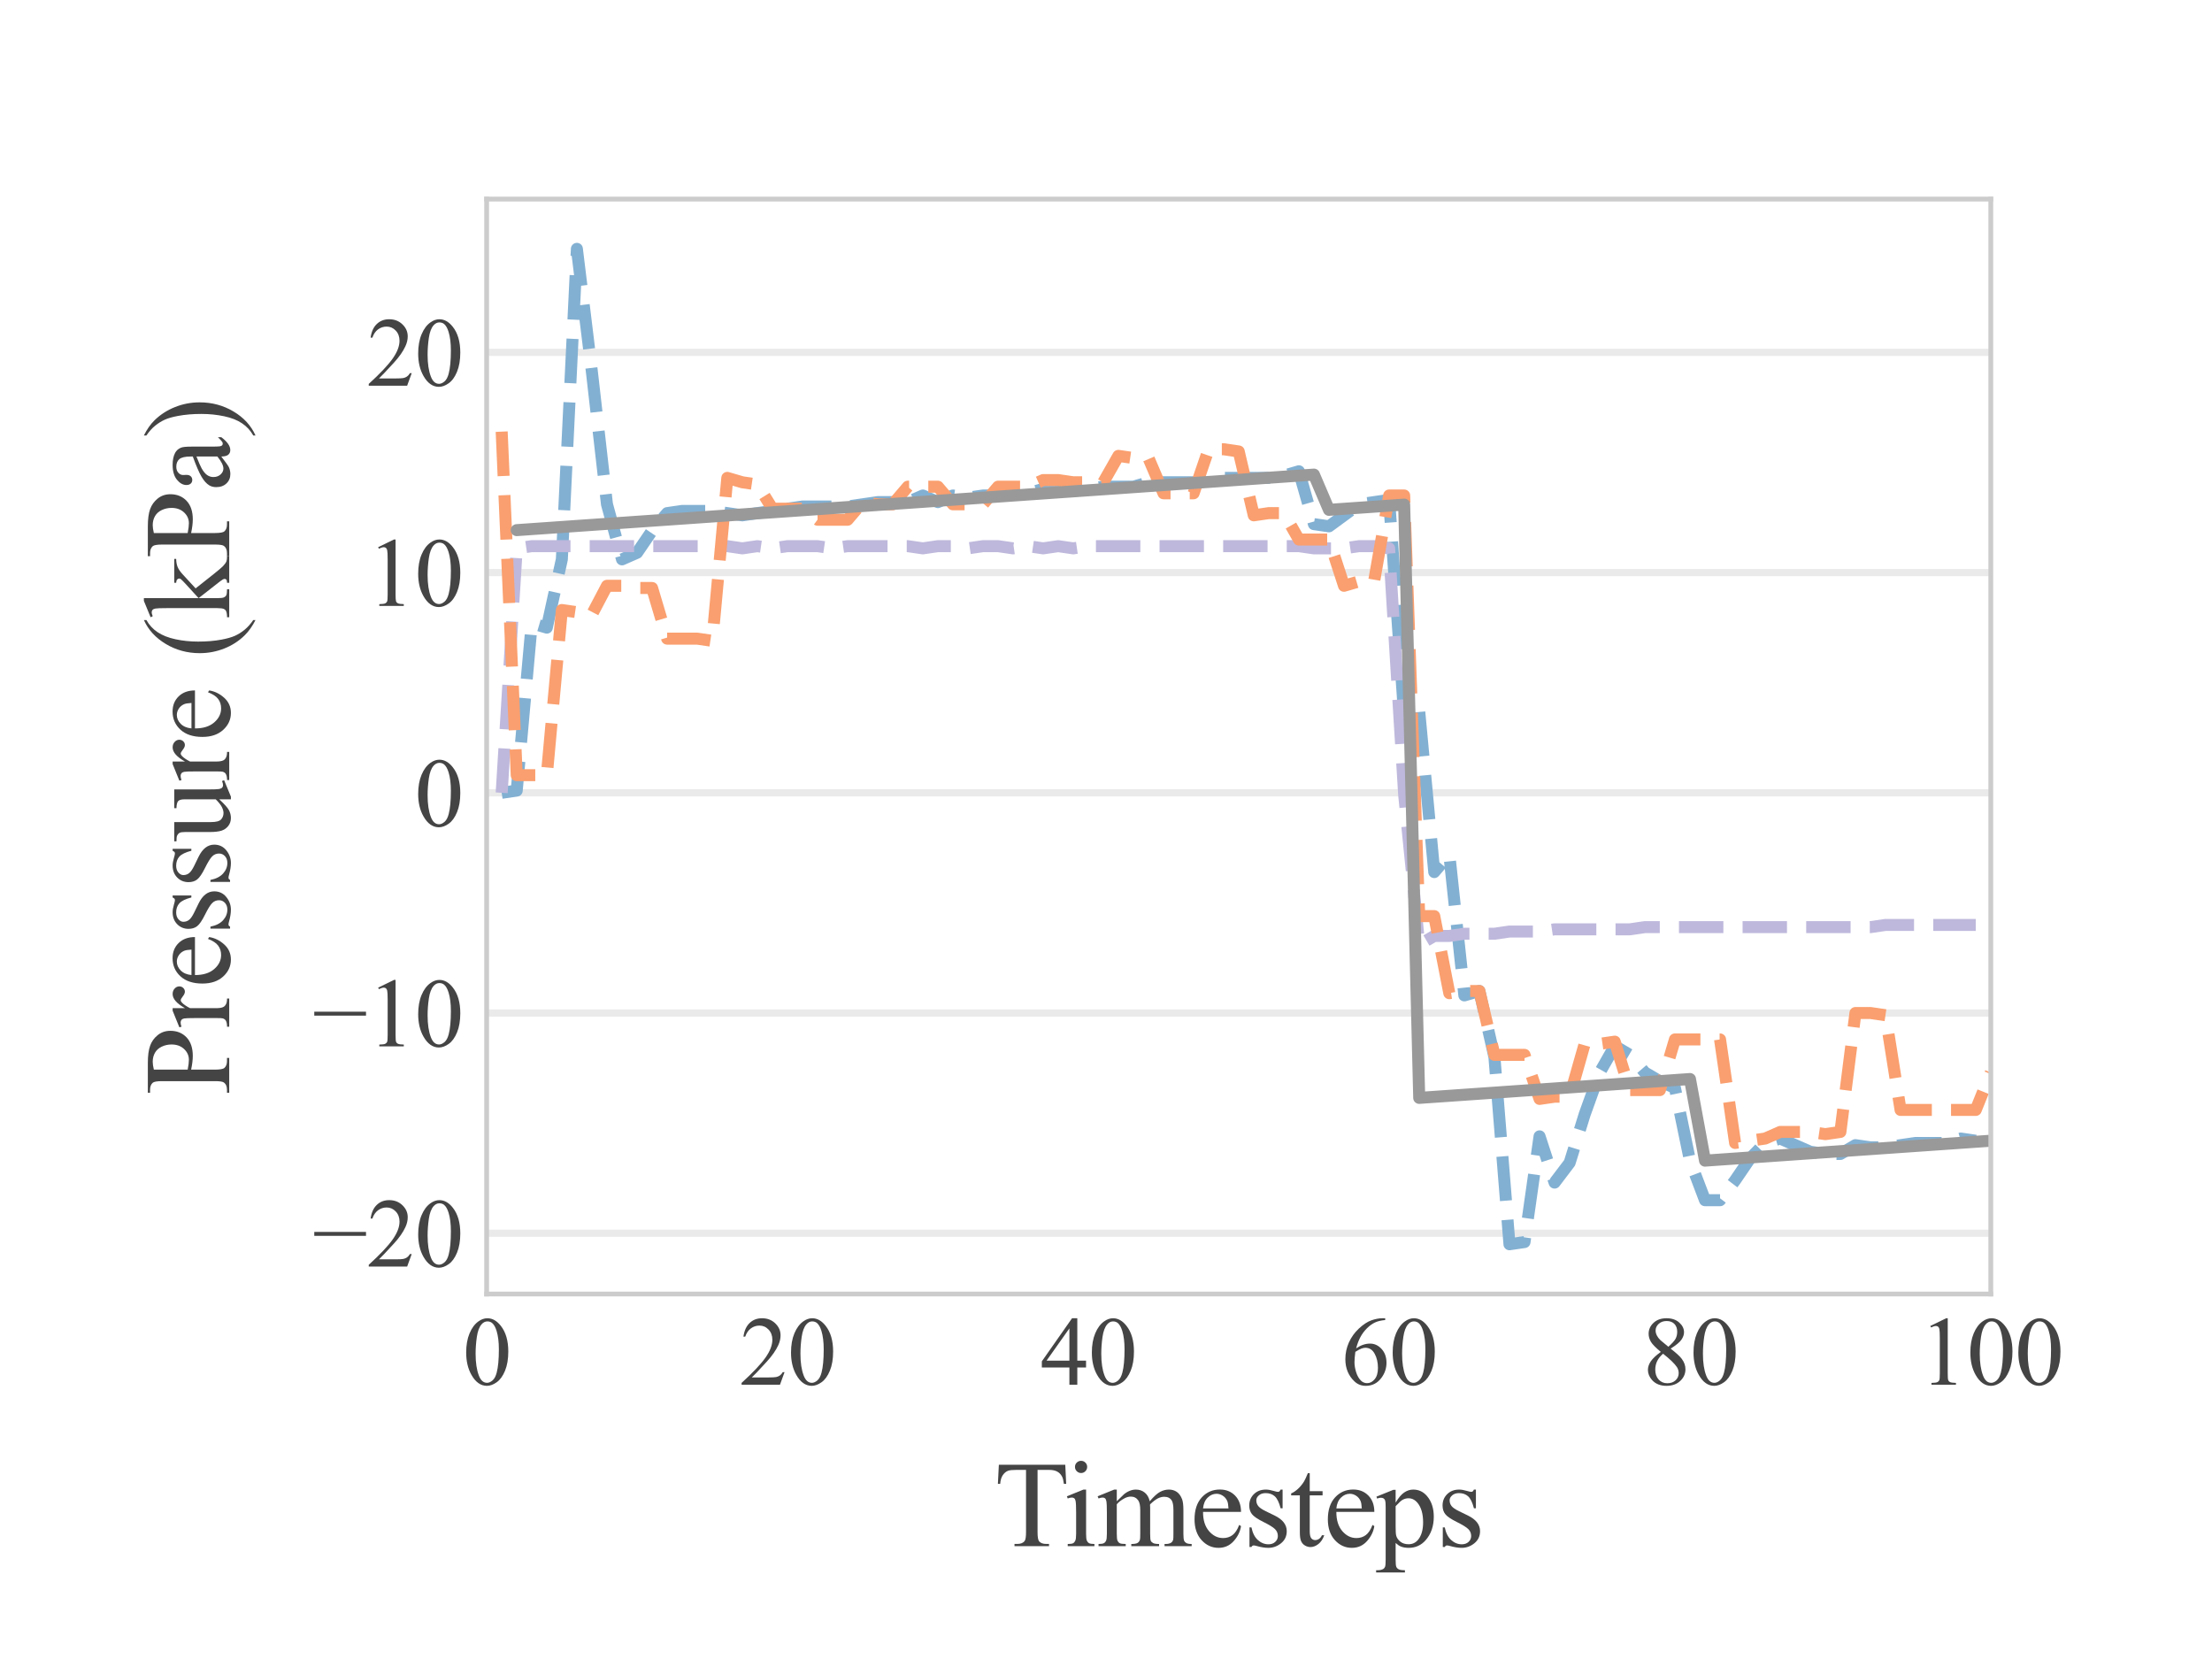 <?xml version="1.0" encoding="utf-8" standalone="no"?>
<!DOCTYPE svg PUBLIC "-//W3C//DTD SVG 1.1//EN"
  "http://www.w3.org/Graphics/SVG/1.1/DTD/svg11.dtd">
<svg xmlns:xlink="http://www.w3.org/1999/xlink" width="460.8pt" height="345.6pt" viewBox="0 0 460.8 345.6" xmlns="http://www.w3.org/2000/svg" version="1.1">
 <defs>
  <style type="text/css">*{stroke-linejoin: round; stroke-linecap: butt}</style>
 </defs>
 <g id="figure_1">
  <g id="patch_1">
   <path d="M 0 345.6 
L 460.8 345.6 
L 460.8 0 
L 0 0 
z
" style="fill: #ffffff"/>
  </g>
  <g id="axes_1">
   <g id="patch_2">
    <path d="M 101.376 269.568 
L 414.72 269.568 
L 414.72 41.472 
L 101.376 41.472 
z
" style="fill: #ffffff"/>
   </g>
   <g id="matplotlib.axis_1">
    <g id="xtick_1">
     <g id="line2d_1">
      <path d="M 101.376 269.568 
L 101.376 41.472 
" clip-path="url(#p007f33693b)" style="fill: none; stroke: #cccccc; stroke-opacity: 0; stroke-width: 0.8; stroke-linecap: round"/>
     </g>
     <g id="line2d_2"/>
     <g id="text_1">
      <!-- 0 -->
      <g style="fill: #444444" transform="translate(96.376 288.455) scale(0.2 -0.2)">
       <defs>
        <path id="TimesNewRomanPSMT-30" d="M 231 2094 
Q 231 2819 450 3342 
Q 669 3866 1031 4122 
Q 1313 4325 1613 4325 
Q 2100 4325 2488 3828 
Q 2972 3213 2972 2159 
Q 2972 1422 2759 906 
Q 2547 391 2217 158 
Q 1888 -75 1581 -75 
Q 975 -75 572 641 
Q 231 1244 231 2094 
z
M 844 2016 
Q 844 1141 1059 588 
Q 1238 122 1591 122 
Q 1759 122 1940 273 
Q 2122 425 2216 781 
Q 2359 1319 2359 2297 
Q 2359 3022 2209 3506 
Q 2097 3866 1919 4016 
Q 1791 4119 1609 4119 
Q 1397 4119 1231 3928 
Q 1006 3669 925 3112 
Q 844 2556 844 2016 
z
" transform="scale(0.016)"/>
       </defs>
       <use xlink:href="#TimesNewRomanPSMT-30"/>
      </g>
     </g>
    </g>
    <g id="xtick_2">
     <g id="line2d_3">
      <path d="M 164.045 269.568 
L 164.045 41.472 
" clip-path="url(#p007f33693b)" style="fill: none; stroke: #cccccc; stroke-opacity: 0; stroke-width: 0.8; stroke-linecap: round"/>
     </g>
     <g id="line2d_4"/>
     <g id="text_2">
      <!-- 20 -->
      <g style="fill: #444444" transform="translate(154.045 288.455) scale(0.2 -0.2)">
       <defs>
        <path id="TimesNewRomanPSMT-32" d="M 2934 816 
L 2638 0 
L 138 0 
L 138 116 
Q 1241 1122 1691 1759 
Q 2141 2397 2141 2925 
Q 2141 3328 1894 3587 
Q 1647 3847 1303 3847 
Q 991 3847 742 3664 
Q 494 3481 375 3128 
L 259 3128 
Q 338 3706 661 4015 
Q 984 4325 1469 4325 
Q 1984 4325 2329 3994 
Q 2675 3663 2675 3213 
Q 2675 2891 2525 2569 
Q 2294 2063 1775 1497 
Q 997 647 803 472 
L 1909 472 
Q 2247 472 2383 497 
Q 2519 522 2628 598 
Q 2738 675 2819 816 
L 2934 816 
z
" transform="scale(0.016)"/>
       </defs>
       <use xlink:href="#TimesNewRomanPSMT-32"/>
       <use xlink:href="#TimesNewRomanPSMT-30" x="50"/>
      </g>
     </g>
    </g>
    <g id="xtick_3">
     <g id="line2d_5">
      <path d="M 226.714 269.568 
L 226.714 41.472 
" clip-path="url(#p007f33693b)" style="fill: none; stroke: #cccccc; stroke-opacity: 0; stroke-width: 0.8; stroke-linecap: round"/>
     </g>
     <g id="line2d_6"/>
     <g id="text_3">
      <!-- 40 -->
      <g style="fill: #444444" transform="translate(216.714 288.455) scale(0.2 -0.2)">
       <defs>
        <path id="TimesNewRomanPSMT-34" d="M 2978 1563 
L 2978 1119 
L 2409 1119 
L 2409 0 
L 1894 0 
L 1894 1119 
L 100 1119 
L 100 1519 
L 2066 4325 
L 2409 4325 
L 2409 1563 
L 2978 1563 
z
M 1894 1563 
L 1894 3666 
L 406 1563 
L 1894 1563 
z
" transform="scale(0.016)"/>
       </defs>
       <use xlink:href="#TimesNewRomanPSMT-34"/>
       <use xlink:href="#TimesNewRomanPSMT-30" x="50"/>
      </g>
     </g>
    </g>
    <g id="xtick_4">
     <g id="line2d_7">
      <path d="M 289.382 269.568 
L 289.382 41.472 
" clip-path="url(#p007f33693b)" style="fill: none; stroke: #cccccc; stroke-opacity: 0; stroke-width: 0.8; stroke-linecap: round"/>
     </g>
     <g id="line2d_8"/>
     <g id="text_4">
      <!-- 60 -->
      <g style="fill: #444444" transform="translate(279.382 288.455) scale(0.2 -0.2)">
       <defs>
        <path id="TimesNewRomanPSMT-36" d="M 2869 4325 
L 2869 4209 
Q 2456 4169 2195 4045 
Q 1934 3922 1679 3669 
Q 1425 3416 1258 3105 
Q 1091 2794 978 2366 
Q 1428 2675 1881 2675 
Q 2316 2675 2634 2325 
Q 2953 1975 2953 1425 
Q 2953 894 2631 456 
Q 2244 -75 1606 -75 
Q 1172 -75 869 213 
Q 275 772 275 1663 
Q 275 2231 503 2743 
Q 731 3256 1154 3653 
Q 1578 4050 1965 4187 
Q 2353 4325 2688 4325 
L 2869 4325 
z
M 925 2138 
Q 869 1716 869 1456 
Q 869 1156 980 804 
Q 1091 453 1309 247 
Q 1469 100 1697 100 
Q 1969 100 2183 356 
Q 2397 613 2397 1088 
Q 2397 1622 2184 2012 
Q 1972 2403 1581 2403 
Q 1463 2403 1327 2353 
Q 1191 2303 925 2138 
z
" transform="scale(0.016)"/>
       </defs>
       <use xlink:href="#TimesNewRomanPSMT-36"/>
       <use xlink:href="#TimesNewRomanPSMT-30" x="50"/>
      </g>
     </g>
    </g>
    <g id="xtick_5">
     <g id="line2d_9">
      <path d="M 352.051 269.568 
L 352.051 41.472 
" clip-path="url(#p007f33693b)" style="fill: none; stroke: #cccccc; stroke-opacity: 0; stroke-width: 0.8; stroke-linecap: round"/>
     </g>
     <g id="line2d_10"/>
     <g id="text_5">
      <!-- 80 -->
      <g style="fill: #444444" transform="translate(342.051 288.455) scale(0.2 -0.2)">
       <defs>
        <path id="TimesNewRomanPSMT-38" d="M 1228 2134 
Q 725 2547 579 2797 
Q 434 3047 434 3316 
Q 434 3728 753 4026 
Q 1072 4325 1600 4325 
Q 2113 4325 2425 4047 
Q 2738 3769 2738 3413 
Q 2738 3175 2569 2928 
Q 2400 2681 1866 2347 
Q 2416 1922 2594 1678 
Q 2831 1359 2831 1006 
Q 2831 559 2490 242 
Q 2150 -75 1597 -75 
Q 994 -75 656 303 
Q 388 606 388 966 
Q 388 1247 577 1523 
Q 766 1800 1228 2134 
z
M 1719 2469 
Q 2094 2806 2194 3001 
Q 2294 3197 2294 3444 
Q 2294 3772 2109 3958 
Q 1925 4144 1606 4144 
Q 1288 4144 1088 3959 
Q 888 3775 888 3528 
Q 888 3366 970 3203 
Q 1053 3041 1206 2894 
L 1719 2469 
z
M 1375 2016 
Q 1116 1797 991 1539 
Q 866 1281 866 981 
Q 866 578 1086 336 
Q 1306 94 1647 94 
Q 1984 94 2187 284 
Q 2391 475 2391 747 
Q 2391 972 2272 1150 
Q 2050 1481 1375 2016 
z
" transform="scale(0.016)"/>
       </defs>
       <use xlink:href="#TimesNewRomanPSMT-38"/>
       <use xlink:href="#TimesNewRomanPSMT-30" x="50"/>
      </g>
     </g>
    </g>
    <g id="xtick_6">
     <g id="line2d_11">
      <path d="M 414.72 269.568 
L 414.72 41.472 
" clip-path="url(#p007f33693b)" style="fill: none; stroke: #cccccc; stroke-opacity: 0; stroke-width: 0.8; stroke-linecap: round"/>
     </g>
     <g id="line2d_12"/>
     <g id="text_6">
      <!-- 100 -->
      <g style="fill: #444444" transform="translate(399.72 288.455) scale(0.2 -0.2)">
       <defs>
        <path id="TimesNewRomanPSMT-31" d="M 750 3822 
L 1781 4325 
L 1884 4325 
L 1884 747 
Q 1884 391 1914 303 
Q 1944 216 2037 169 
Q 2131 122 2419 116 
L 2419 0 
L 825 0 
L 825 116 
Q 1125 122 1212 167 
Q 1300 213 1334 289 
Q 1369 366 1369 747 
L 1369 3034 
Q 1369 3497 1338 3628 
Q 1316 3728 1258 3775 
Q 1200 3822 1119 3822 
Q 1003 3822 797 3725 
L 750 3822 
z
" transform="scale(0.016)"/>
       </defs>
       <use xlink:href="#TimesNewRomanPSMT-31"/>
       <use xlink:href="#TimesNewRomanPSMT-30" x="50"/>
       <use xlink:href="#TimesNewRomanPSMT-30" x="100"/>
      </g>
     </g>
    </g>
    <g id="text_7">
     <!-- Timesteps -->
     <g style="fill: #444444" transform="translate(207.105 322.093) scale(0.25 -0.25)">
      <defs>
       <path id="TimesNewRomanPSMT-54" d="M 3703 4238 
L 3750 3244 
L 3631 3244 
Q 3597 3506 3538 3619 
Q 3441 3800 3280 3886 
Q 3119 3972 2856 3972 
L 2259 3972 
L 2259 734 
Q 2259 344 2344 247 
Q 2463 116 2709 116 
L 2856 116 
L 2856 0 
L 1059 0 
L 1059 116 
L 1209 116 
Q 1478 116 1591 278 
Q 1659 378 1659 734 
L 1659 3972 
L 1150 3972 
Q 853 3972 728 3928 
Q 566 3869 450 3700 
Q 334 3531 313 3244 
L 194 3244 
L 244 4238 
L 3703 4238 
z
" transform="scale(0.016)"/>
       <path id="TimesNewRomanPSMT-69" d="M 928 4444 
Q 1059 4444 1151 4351 
Q 1244 4259 1244 4128 
Q 1244 3997 1151 3903 
Q 1059 3809 928 3809 
Q 797 3809 703 3903 
Q 609 3997 609 4128 
Q 609 4259 701 4351 
Q 794 4444 928 4444 
z
M 1188 2947 
L 1188 647 
Q 1188 378 1227 289 
Q 1266 200 1342 156 
Q 1419 113 1622 113 
L 1622 0 
L 231 0 
L 231 113 
Q 441 113 512 153 
Q 584 194 626 287 
Q 669 381 669 647 
L 669 1750 
Q 669 2216 641 2353 
Q 619 2453 572 2492 
Q 525 2531 444 2531 
Q 356 2531 231 2484 
L 188 2597 
L 1050 2947 
L 1188 2947 
z
" transform="scale(0.016)"/>
       <path id="TimesNewRomanPSMT-6d" d="M 1050 2338 
Q 1363 2650 1419 2697 
Q 1559 2816 1721 2881 
Q 1884 2947 2044 2947 
Q 2313 2947 2506 2790 
Q 2700 2634 2766 2338 
Q 3088 2713 3309 2830 
Q 3531 2947 3766 2947 
Q 3994 2947 4170 2830 
Q 4347 2713 4450 2447 
Q 4519 2266 4519 1878 
L 4519 647 
Q 4519 378 4559 278 
Q 4591 209 4675 161 
Q 4759 113 4950 113 
L 4950 0 
L 3538 0 
L 3538 113 
L 3597 113 
Q 3781 113 3884 184 
Q 3956 234 3988 344 
Q 4000 397 4000 647 
L 4000 1878 
Q 4000 2228 3916 2372 
Q 3794 2572 3525 2572 
Q 3359 2572 3192 2489 
Q 3025 2406 2788 2181 
L 2781 2147 
L 2788 2013 
L 2788 647 
Q 2788 353 2820 281 
Q 2853 209 2943 161 
Q 3034 113 3253 113 
L 3253 0 
L 1806 0 
L 1806 113 
Q 2044 113 2133 169 
Q 2222 225 2256 338 
Q 2272 391 2272 647 
L 2272 1878 
Q 2272 2228 2169 2381 
Q 2031 2581 1784 2581 
Q 1616 2581 1450 2491 
Q 1191 2353 1050 2181 
L 1050 647 
Q 1050 366 1089 281 
Q 1128 197 1204 155 
Q 1281 113 1516 113 
L 1516 0 
L 100 0 
L 100 113 
Q 297 113 375 155 
Q 453 197 493 289 
Q 534 381 534 647 
L 534 1741 
Q 534 2213 506 2350 
Q 484 2453 437 2492 
Q 391 2531 309 2531 
Q 222 2531 100 2484 
L 53 2597 
L 916 2947 
L 1050 2947 
L 1050 2338 
z
" transform="scale(0.016)"/>
       <path id="TimesNewRomanPSMT-65" d="M 681 1784 
Q 678 1147 991 784 
Q 1303 422 1725 422 
Q 2006 422 2214 576 
Q 2422 731 2563 1106 
L 2659 1044 
Q 2594 616 2278 264 
Q 1963 -88 1488 -88 
Q 972 -88 605 314 
Q 238 716 238 1394 
Q 238 2128 614 2539 
Q 991 2950 1559 2950 
Q 2041 2950 2350 2633 
Q 2659 2316 2659 1784 
L 681 1784 
z
M 681 1966 
L 2006 1966 
Q 1991 2241 1941 2353 
Q 1863 2528 1708 2628 
Q 1553 2728 1384 2728 
Q 1125 2728 920 2526 
Q 716 2325 681 1966 
z
" transform="scale(0.016)"/>
       <path id="TimesNewRomanPSMT-73" d="M 2050 2947 
L 2050 1972 
L 1947 1972 
Q 1828 2431 1642 2597 
Q 1456 2763 1169 2763 
Q 950 2763 815 2647 
Q 681 2531 681 2391 
Q 681 2216 781 2091 
Q 878 1963 1175 1819 
L 1631 1597 
Q 2266 1288 2266 781 
Q 2266 391 1970 151 
Q 1675 -88 1309 -88 
Q 1047 -88 709 6 
Q 606 38 541 38 
Q 469 38 428 -44 
L 325 -44 
L 325 978 
L 428 978 
Q 516 541 762 319 
Q 1009 97 1316 97 
Q 1531 97 1667 223 
Q 1803 350 1803 528 
Q 1803 744 1651 891 
Q 1500 1038 1047 1263 
Q 594 1488 453 1669 
Q 313 1847 313 2119 
Q 313 2472 555 2709 
Q 797 2947 1181 2947 
Q 1350 2947 1591 2875 
Q 1750 2828 1803 2828 
Q 1853 2828 1881 2850 
Q 1909 2872 1947 2947 
L 2050 2947 
z
" transform="scale(0.016)"/>
       <path id="TimesNewRomanPSMT-74" d="M 1031 3803 
L 1031 2863 
L 1700 2863 
L 1700 2644 
L 1031 2644 
L 1031 788 
Q 1031 509 1111 412 
Q 1191 316 1316 316 
Q 1419 316 1516 380 
Q 1613 444 1666 569 
L 1788 569 
Q 1678 263 1478 108 
Q 1278 -47 1066 -47 
Q 922 -47 784 33 
Q 647 113 581 261 
Q 516 409 516 719 
L 516 2644 
L 63 2644 
L 63 2747 
Q 234 2816 414 2980 
Q 594 3144 734 3369 
Q 806 3488 934 3803 
L 1031 3803 
z
" transform="scale(0.016)"/>
       <path id="TimesNewRomanPSMT-70" d="M -6 2578 
L 875 2934 
L 994 2934 
L 994 2266 
Q 1216 2644 1439 2795 
Q 1663 2947 1909 2947 
Q 2341 2947 2628 2609 
Q 2981 2197 2981 1534 
Q 2981 794 2556 309 
Q 2206 -88 1675 -88 
Q 1444 -88 1275 -22 
Q 1150 25 994 166 
L 994 -706 
Q 994 -1000 1030 -1079 
Q 1066 -1159 1155 -1206 
Q 1244 -1253 1478 -1253 
L 1478 -1369 
L -22 -1369 
L -22 -1253 
L 56 -1253 
Q 228 -1256 350 -1188 
Q 409 -1153 442 -1076 
Q 475 -1000 475 -688 
L 475 2019 
Q 475 2297 450 2372 
Q 425 2447 370 2484 
Q 316 2522 222 2522 
Q 147 2522 31 2478 
L -6 2578 
z
M 994 2081 
L 994 1013 
Q 994 666 1022 556 
Q 1066 375 1236 237 
Q 1406 100 1666 100 
Q 1978 100 2172 344 
Q 2425 663 2425 1241 
Q 2425 1897 2138 2250 
Q 1938 2494 1663 2494 
Q 1513 2494 1366 2419 
Q 1253 2363 994 2081 
z
" transform="scale(0.016)"/>
      </defs>
      <use xlink:href="#TimesNewRomanPSMT-54"/>
      <use xlink:href="#TimesNewRomanPSMT-69" x="57.584"/>
      <use xlink:href="#TimesNewRomanPSMT-6d" x="85.367"/>
      <use xlink:href="#TimesNewRomanPSMT-65" x="163.15"/>
      <use xlink:href="#TimesNewRomanPSMT-73" x="207.535"/>
      <use xlink:href="#TimesNewRomanPSMT-74" x="246.451"/>
      <use xlink:href="#TimesNewRomanPSMT-65" x="274.234"/>
      <use xlink:href="#TimesNewRomanPSMT-70" x="318.619"/>
      <use xlink:href="#TimesNewRomanPSMT-73" x="368.619"/>
     </g>
    </g>
   </g>
   <g id="matplotlib.axis_2">
    <g id="ytick_1">
     <g id="line2d_13">
      <path d="M 101.376 256.906 
L 414.72 256.906 
" clip-path="url(#p007f33693b)" style="fill: none; stroke: #cccccc; stroke-opacity: 0.4; stroke-width: 1.5; stroke-linecap: round"/>
     </g>
     <g id="line2d_14"/>
     <g id="text_8">
      <!-- −20 -->
      <g style="fill: #444444" transform="translate(65.098 263.85) scale(0.2 -0.2)">
       <defs>
        <path id="TimesNewRomanPSMT-2212" d="M 3484 2000 
L 116 2000 
L 116 2256 
L 3484 2256 
L 3484 2000 
z
" transform="scale(0.016)"/>
       </defs>
       <use xlink:href="#TimesNewRomanPSMT-2212"/>
       <use xlink:href="#TimesNewRomanPSMT-32" x="56.396"/>
       <use xlink:href="#TimesNewRomanPSMT-30" x="106.396"/>
      </g>
     </g>
    </g>
    <g id="ytick_2">
     <g id="line2d_15">
      <path d="M 101.376 211.03 
L 414.72 211.03 
" clip-path="url(#p007f33693b)" style="fill: none; stroke: #cccccc; stroke-opacity: 0.4; stroke-width: 1.5; stroke-linecap: round"/>
     </g>
     <g id="line2d_16"/>
     <g id="text_9">
      <!-- −10 -->
      <g style="fill: #444444" transform="translate(65.098 217.974) scale(0.2 -0.2)">
       <use xlink:href="#TimesNewRomanPSMT-2212"/>
       <use xlink:href="#TimesNewRomanPSMT-31" x="56.396"/>
       <use xlink:href="#TimesNewRomanPSMT-30" x="106.396"/>
      </g>
     </g>
    </g>
    <g id="ytick_3">
     <g id="line2d_17">
      <path d="M 101.376 165.154 
L 414.72 165.154 
" clip-path="url(#p007f33693b)" style="fill: none; stroke: #cccccc; stroke-opacity: 0.4; stroke-width: 1.5; stroke-linecap: round"/>
     </g>
     <g id="line2d_18"/>
     <g id="text_10">
      <!-- 0 -->
      <g style="fill: #444444" transform="translate(86.376 172.098) scale(0.2 -0.2)">
       <use xlink:href="#TimesNewRomanPSMT-30"/>
      </g>
     </g>
    </g>
    <g id="ytick_4">
     <g id="line2d_19">
      <path d="M 101.376 119.278 
L 414.72 119.278 
" clip-path="url(#p007f33693b)" style="fill: none; stroke: #cccccc; stroke-opacity: 0.4; stroke-width: 1.5; stroke-linecap: round"/>
     </g>
     <g id="line2d_20"/>
     <g id="text_11">
      <!-- 10 -->
      <g style="fill: #444444" transform="translate(76.376 126.222) scale(0.2 -0.2)">
       <use xlink:href="#TimesNewRomanPSMT-31"/>
       <use xlink:href="#TimesNewRomanPSMT-30" x="50"/>
      </g>
     </g>
    </g>
    <g id="ytick_5">
     <g id="line2d_21">
      <path d="M 101.376 73.402 
L 414.72 73.402 
" clip-path="url(#p007f33693b)" style="fill: none; stroke: #cccccc; stroke-opacity: 0.4; stroke-width: 1.5; stroke-linecap: round"/>
     </g>
     <g id="line2d_22"/>
     <g id="text_12">
      <!-- 20 -->
      <g style="fill: #444444" transform="translate(76.376 80.346) scale(0.2 -0.2)">
       <use xlink:href="#TimesNewRomanPSMT-32"/>
       <use xlink:href="#TimesNewRomanPSMT-30" x="50"/>
      </g>
     </g>
    </g>
    <g id="text_13">
     <!-- Pressure (kPa) -->
     <g style="fill: #444444" transform="translate(47.75 228.073) rotate(-90) scale(0.25 -0.25)">
      <defs>
       <path id="TimesNewRomanPSMT-50" d="M 1313 1984 
L 1313 750 
Q 1313 350 1400 253 
Q 1519 116 1759 116 
L 1922 116 
L 1922 0 
L 106 0 
L 106 116 
L 266 116 
Q 534 116 650 291 
Q 713 388 713 750 
L 713 3488 
Q 713 3888 628 3984 
Q 506 4122 266 4122 
L 106 4122 
L 106 4238 
L 1659 4238 
Q 2228 4238 2556 4120 
Q 2884 4003 3109 3725 
Q 3334 3447 3334 3066 
Q 3334 2547 2992 2222 
Q 2650 1897 2025 1897 
Q 1872 1897 1694 1919 
Q 1516 1941 1313 1984 
z
M 1313 2163 
Q 1478 2131 1606 2115 
Q 1734 2100 1825 2100 
Q 2150 2100 2386 2351 
Q 2622 2603 2622 3003 
Q 2622 3278 2509 3514 
Q 2397 3750 2190 3867 
Q 1984 3984 1722 3984 
Q 1563 3984 1313 3925 
L 1313 2163 
z
" transform="scale(0.016)"/>
       <path id="TimesNewRomanPSMT-72" d="M 1038 2947 
L 1038 2303 
Q 1397 2947 1775 2947 
Q 1947 2947 2059 2842 
Q 2172 2738 2172 2600 
Q 2172 2478 2090 2393 
Q 2009 2309 1897 2309 
Q 1788 2309 1652 2417 
Q 1516 2525 1450 2525 
Q 1394 2525 1328 2463 
Q 1188 2334 1038 2041 
L 1038 669 
Q 1038 431 1097 309 
Q 1138 225 1241 169 
Q 1344 113 1538 113 
L 1538 0 
L 72 0 
L 72 113 
Q 291 113 397 181 
Q 475 231 506 341 
Q 522 394 522 644 
L 522 1753 
Q 522 2253 501 2348 
Q 481 2444 426 2487 
Q 372 2531 291 2531 
Q 194 2531 72 2484 
L 41 2597 
L 906 2947 
L 1038 2947 
z
" transform="scale(0.016)"/>
       <path id="TimesNewRomanPSMT-75" d="M 2709 2863 
L 2709 1128 
Q 2709 631 2732 520 
Q 2756 409 2807 365 
Q 2859 322 2928 322 
Q 3025 322 3147 375 
L 3191 266 
L 2334 -88 
L 2194 -88 
L 2194 519 
Q 1825 119 1631 15 
Q 1438 -88 1222 -88 
Q 981 -88 804 51 
Q 628 191 559 409 
Q 491 628 491 1028 
L 491 2306 
Q 491 2509 447 2587 
Q 403 2666 317 2708 
Q 231 2750 6 2747 
L 6 2863 
L 1009 2863 
L 1009 947 
Q 1009 547 1148 422 
Q 1288 297 1484 297 
Q 1619 297 1789 381 
Q 1959 466 2194 703 
L 2194 2325 
Q 2194 2569 2105 2655 
Q 2016 2741 1734 2747 
L 1734 2863 
L 2709 2863 
z
" transform="scale(0.016)"/>
       <path id="TimesNewRomanPSMT-20" transform="scale(0.016)"/>
       <path id="TimesNewRomanPSMT-28" d="M 1988 -1253 
L 1988 -1369 
Q 1516 -1131 1200 -813 
Q 750 -359 506 256 
Q 263 872 263 1534 
Q 263 2503 741 3301 
Q 1219 4100 1988 4444 
L 1988 4313 
Q 1603 4100 1356 3731 
Q 1109 3363 987 2797 
Q 866 2231 866 1616 
Q 866 947 969 400 
Q 1050 -31 1165 -292 
Q 1281 -553 1476 -793 
Q 1672 -1034 1988 -1253 
z
" transform="scale(0.016)"/>
       <path id="TimesNewRomanPSMT-6b" d="M 1047 4444 
L 1047 1594 
L 1775 2259 
Q 2006 2472 2044 2528 
Q 2069 2566 2069 2603 
Q 2069 2666 2017 2711 
Q 1966 2756 1847 2763 
L 1847 2863 
L 3091 2863 
L 3091 2763 
Q 2834 2756 2664 2684 
Q 2494 2613 2291 2428 
L 1556 1750 
L 2291 822 
Q 2597 438 2703 334 
Q 2853 188 2966 144 
Q 3044 113 3238 113 
L 3238 0 
L 1847 0 
L 1847 113 
Q 1966 116 2008 148 
Q 2050 181 2050 241 
Q 2050 313 1925 472 
L 1047 1594 
L 1047 644 
Q 1047 366 1086 278 
Q 1125 191 1197 153 
Q 1269 116 1509 113 
L 1509 0 
L 53 0 
L 53 113 
Q 272 113 381 166 
Q 447 200 481 272 
Q 528 375 528 628 
L 528 3234 
Q 528 3731 506 3842 
Q 484 3953 434 3995 
Q 384 4038 303 4038 
Q 238 4038 106 3984 
L 53 4094 
L 903 4444 
L 1047 4444 
z
" transform="scale(0.016)"/>
       <path id="TimesNewRomanPSMT-61" d="M 1822 413 
Q 1381 72 1269 19 
Q 1100 -59 909 -59 
Q 613 -59 420 144 
Q 228 347 228 678 
Q 228 888 322 1041 
Q 450 1253 767 1440 
Q 1084 1628 1822 1897 
L 1822 2009 
Q 1822 2438 1686 2597 
Q 1550 2756 1291 2756 
Q 1094 2756 978 2650 
Q 859 2544 859 2406 
L 866 2225 
Q 866 2081 792 2003 
Q 719 1925 600 1925 
Q 484 1925 411 2006 
Q 338 2088 338 2228 
Q 338 2497 613 2722 
Q 888 2947 1384 2947 
Q 1766 2947 2009 2819 
Q 2194 2722 2281 2516 
Q 2338 2381 2338 1966 
L 2338 994 
Q 2338 584 2353 492 
Q 2369 400 2405 369 
Q 2441 338 2488 338 
Q 2538 338 2575 359 
Q 2641 400 2828 588 
L 2828 413 
Q 2478 -56 2159 -56 
Q 2006 -56 1915 50 
Q 1825 156 1822 413 
z
M 1822 616 
L 1822 1706 
Q 1350 1519 1213 1441 
Q 966 1303 859 1153 
Q 753 1003 753 825 
Q 753 600 887 451 
Q 1022 303 1197 303 
Q 1434 303 1822 616 
z
" transform="scale(0.016)"/>
       <path id="TimesNewRomanPSMT-29" d="M 144 4313 
L 144 4444 
Q 619 4209 934 3891 
Q 1381 3434 1625 2820 
Q 1869 2206 1869 1541 
Q 1869 572 1392 -226 
Q 916 -1025 144 -1369 
L 144 -1253 
Q 528 -1038 776 -670 
Q 1025 -303 1145 264 
Q 1266 831 1266 1447 
Q 1266 2113 1163 2663 
Q 1084 3094 967 3353 
Q 850 3613 656 3853 
Q 463 4094 144 4313 
z
" transform="scale(0.016)"/>
      </defs>
      <use xlink:href="#TimesNewRomanPSMT-50"/>
      <use xlink:href="#TimesNewRomanPSMT-72" x="55.615"/>
      <use xlink:href="#TimesNewRomanPSMT-65" x="88.916"/>
      <use xlink:href="#TimesNewRomanPSMT-73" x="133.301"/>
      <use xlink:href="#TimesNewRomanPSMT-73" x="172.217"/>
      <use xlink:href="#TimesNewRomanPSMT-75" x="211.133"/>
      <use xlink:href="#TimesNewRomanPSMT-72" x="261.133"/>
      <use xlink:href="#TimesNewRomanPSMT-65" x="294.434"/>
      <use xlink:href="#TimesNewRomanPSMT-20" x="338.818"/>
      <use xlink:href="#TimesNewRomanPSMT-28" x="363.818"/>
      <use xlink:href="#TimesNewRomanPSMT-6b" x="397.119"/>
      <use xlink:href="#TimesNewRomanPSMT-50" x="447.119"/>
      <use xlink:href="#TimesNewRomanPSMT-61" x="502.734"/>
      <use xlink:href="#TimesNewRomanPSMT-29" x="547.119"/>
     </g>
    </g>
   </g>
   <g id="line2d_23">
    <path d="M 104.509 165.154 
L 107.643 164.695 
L 110.776 129.829 
L 113.91 130.747 
L 117.043 116.525 
L 120.177 51.84 
L 123.31 77.531 
L 126.444 105.056 
L 129.577 116.525 
L 132.71 115.149 
L 135.844 110.561 
L 138.977 106.891 
L 142.111 106.433 
L 145.244 106.433 
L 148.378 106.433 
L 151.511 106.891 
L 154.644 107.35 
L 157.778 106.891 
L 160.911 106.433 
L 164.045 105.974 
L 167.178 105.515 
L 170.312 105.515 
L 173.445 105.515 
L 176.579 105.515 
L 179.712 105.056 
L 182.845 104.598 
L 185.979 104.598 
L 189.112 104.598 
L 192.246 103.221 
L 195.379 104.598 
L 198.513 103.221 
L 201.646 103.68 
L 204.78 103.221 
L 207.913 103.221 
L 211.046 102.762 
L 214.18 102.762 
L 217.313 101.845 
L 220.447 101.845 
L 223.58 102.304 
L 226.714 101.845 
L 229.847 101.386 
L 232.98 101.386 
L 236.114 101.386 
L 239.247 100.469 
L 242.381 100.469 
L 245.514 100.469 
L 248.648 100.469 
L 251.781 99.551 
L 254.915 99.551 
L 258.048 99.551 
L 261.181 99.551 
L 264.315 99.551 
L 267.448 99.092 
L 270.582 98.175 
L 273.715 109.185 
L 276.849 109.644 
L 279.982 107.35 
L 283.116 105.056 
L 286.249 104.598 
L 289.382 104.139 
L 292.516 149.097 
L 295.649 148.18 
L 298.783 181.669 
L 301.916 177.999 
L 305.05 207.36 
L 308.183 206.442 
L 311.316 220.205 
L 314.45 259.2 
L 317.583 258.741 
L 320.717 236.721 
L 323.85 246.355 
L 326.984 242.226 
L 330.117 232.133 
L 333.251 223.417 
L 336.384 217.912 
L 339.517 219.747 
L 342.651 223.417 
L 345.784 225.252 
L 348.918 226.628 
L 352.051 241.767 
L 355.185 250.025 
L 358.318 250.025 
L 361.452 245.896 
L 364.585 241.308 
L 367.718 238.097 
L 370.852 237.179 
L 373.985 238.556 
L 377.119 239.932 
L 380.252 240.391 
L 383.386 240.391 
L 386.519 238.556 
L 389.652 239.015 
L 392.786 239.015 
L 395.919 238.556 
L 399.053 238.097 
L 402.186 238.097 
L 405.32 238.097 
L 408.453 237.179 
L 411.587 237.638 
" clip-path="url(#p007f33693b)" style="fill: none; stroke-dasharray: 9.25,4; stroke-dashoffset: 0; stroke: #82b0d2; stroke-width: 2.5"/>
   </g>
   <g id="line2d_24">
    <path d="M 104.509 165.154 
L 107.643 114.232 
L 110.776 113.773 
L 113.91 113.773 
L 117.043 113.773 
L 120.177 113.773 
L 123.31 113.773 
L 126.444 113.773 
L 129.577 113.773 
L 132.71 113.773 
L 135.844 113.773 
L 138.977 113.773 
L 142.111 113.773 
L 145.244 113.773 
L 148.378 113.773 
L 151.511 113.773 
L 154.644 114.232 
L 157.778 113.773 
L 160.911 114.232 
L 164.045 113.773 
L 167.178 113.773 
L 170.312 113.773 
L 173.445 114.232 
L 176.579 113.773 
L 179.712 113.773 
L 182.845 113.773 
L 185.979 113.773 
L 189.112 113.773 
L 192.246 114.232 
L 195.379 113.773 
L 198.513 113.773 
L 201.646 114.232 
L 204.78 113.773 
L 207.913 113.773 
L 211.046 114.232 
L 214.18 113.773 
L 217.313 114.232 
L 220.447 113.773 
L 223.58 114.232 
L 226.714 113.773 
L 229.847 113.773 
L 232.98 113.773 
L 236.114 113.773 
L 239.247 113.773 
L 242.381 113.773 
L 245.514 113.773 
L 248.648 113.773 
L 251.781 113.773 
L 254.915 113.773 
L 258.048 113.773 
L 261.181 113.773 
L 264.315 113.773 
L 267.448 113.773 
L 270.582 113.773 
L 273.715 114.232 
L 276.849 114.232 
L 279.982 114.232 
L 283.116 113.773 
L 286.249 113.773 
L 289.382 114.232 
L 292.516 165.613 
L 295.649 196.808 
L 298.783 194.973 
L 301.916 194.973 
L 305.05 194.515 
L 308.183 194.515 
L 311.316 194.515 
L 314.45 194.056 
L 317.583 194.056 
L 320.717 194.056 
L 323.85 193.597 
L 326.984 193.597 
L 330.117 193.597 
L 333.251 193.597 
L 336.384 193.597 
L 339.517 193.597 
L 342.651 193.138 
L 345.784 193.138 
L 348.918 193.138 
L 352.051 193.138 
L 355.185 193.138 
L 358.318 193.138 
L 361.452 193.138 
L 364.585 193.138 
L 367.718 193.138 
L 370.852 193.138 
L 373.985 193.138 
L 377.119 193.138 
L 380.252 193.138 
L 383.386 193.138 
L 386.519 193.138 
L 389.652 193.138 
L 392.786 192.68 
L 395.919 192.68 
L 399.053 192.68 
L 402.186 192.68 
L 405.32 192.68 
L 408.453 192.68 
L 411.587 192.68 
" clip-path="url(#p007f33693b)" style="fill: none; stroke-dasharray: 9.25,4; stroke-dashoffset: 0; stroke: #beb8dc; stroke-width: 2.5"/>
   </g>
   <g id="line2d_25">
    <path d="M 104.509 89.917 
L 107.643 161.484 
L 110.776 161.484 
L 113.91 161.484 
L 117.043 127.077 
L 120.177 127.536 
L 123.31 127.994 
L 126.444 122.03 
L 129.577 122.03 
L 132.71 122.489 
L 135.844 122.489 
L 138.977 133.041 
L 142.111 133.041 
L 145.244 133.041 
L 148.378 133.499 
L 151.511 99.551 
L 154.644 100.469 
L 157.778 100.927 
L 160.911 105.974 
L 164.045 105.974 
L 167.178 105.974 
L 170.312 108.268 
L 173.445 108.268 
L 176.579 108.268 
L 179.712 104.598 
L 182.845 105.056 
L 185.979 105.056 
L 189.112 101.386 
L 192.246 101.386 
L 195.379 101.386 
L 198.513 105.056 
L 201.646 105.056 
L 204.78 105.056 
L 207.913 101.386 
L 211.046 101.386 
L 214.18 101.386 
L 217.313 100.01 
L 220.447 100.01 
L 223.58 100.469 
L 226.714 100.469 
L 229.847 100.469 
L 232.98 94.964 
L 236.114 95.422 
L 239.247 95.422 
L 242.381 102.762 
L 245.514 102.762 
L 248.648 102.762 
L 251.781 93.587 
L 254.915 93.587 
L 258.048 94.046 
L 261.181 107.35 
L 264.315 106.891 
L 267.448 106.891 
L 270.582 112.396 
L 273.715 112.396 
L 276.849 112.396 
L 279.982 122.03 
L 283.116 121.113 
L 286.249 121.113 
L 289.382 103.221 
L 292.516 103.221 
L 295.649 190.845 
L 298.783 190.845 
L 301.916 206.901 
L 305.05 206.442 
L 308.183 206.442 
L 311.316 219.747 
L 314.45 219.747 
L 317.583 219.747 
L 320.717 228.922 
L 323.85 228.463 
L 326.984 228.463 
L 330.117 217.453 
L 333.251 217.453 
L 336.384 216.994 
L 339.517 227.087 
L 342.651 227.087 
L 345.784 227.087 
L 348.918 216.535 
L 352.051 216.535 
L 355.185 216.535 
L 358.318 216.535 
L 361.452 238.097 
L 364.585 237.638 
L 367.718 237.179 
L 370.852 235.803 
L 373.985 235.803 
L 377.119 235.803 
L 380.252 236.262 
L 383.386 235.803 
L 386.519 211.03 
L 389.652 211.03 
L 392.786 211.489 
L 395.919 231.216 
L 399.053 231.216 
L 402.186 231.216 
L 405.32 231.216 
L 408.453 231.216 
L 411.587 231.216 
L 414.72 223.417 
" clip-path="url(#p007f33693b)" style="fill: none; stroke-dasharray: 9.25,4; stroke-dashoffset: 0; stroke: #fa9f6f; stroke-width: 2.5"/>
   </g>
   <g id="line2d_26">
    <path d="M 107.643 110.437 
L 110.776 110.218 
L 113.91 110 
L 117.043 109.782 
L 120.177 109.563 
L 123.31 109.345 
L 126.444 109.127 
L 129.577 108.909 
L 132.71 108.69 
L 135.844 108.472 
L 138.977 108.254 
L 142.111 108.035 
L 145.244 107.817 
L 148.378 107.599 
L 151.511 107.38 
L 154.644 107.162 
L 157.778 106.944 
L 160.911 106.726 
L 164.045 106.507 
L 167.178 106.289 
L 170.312 106.071 
L 173.445 105.852 
L 176.579 105.634 
L 179.712 105.416 
L 182.845 105.197 
L 185.979 104.979 
L 189.112 104.761 
L 192.246 104.543 
L 195.379 104.324 
L 198.513 104.106 
L 201.646 103.888 
L 204.78 103.669 
L 207.913 103.451 
L 211.046 103.233 
L 214.18 103.014 
L 217.313 102.796 
L 220.447 102.578 
L 223.58 102.36 
L 226.714 102.141 
L 229.847 101.923 
L 232.98 101.705 
L 236.114 101.486 
L 239.247 101.268 
L 242.381 101.05 
L 245.514 100.832 
L 248.648 100.613 
L 251.781 100.395 
L 254.915 100.177 
L 258.048 99.958 
L 261.181 99.74 
L 264.315 99.522 
L 267.448 99.303 
L 270.582 99.085 
L 273.715 98.867 
L 276.849 106.211 
L 279.982 105.992 
L 283.116 105.774 
L 286.249 105.556 
L 289.382 105.337 
L 292.516 105.119 
L 295.649 228.711 
L 298.783 228.493 
L 301.916 228.275 
L 305.05 228.056 
L 308.183 227.838 
L 311.316 227.62 
L 314.45 227.402 
L 317.583 227.183 
L 320.717 226.965 
L 323.85 226.747 
L 326.984 226.528 
L 330.117 226.31 
L 333.251 226.092 
L 336.384 225.873 
L 339.517 225.655 
L 342.651 225.437 
L 345.784 225.219 
L 348.918 225 
L 352.051 224.782 
L 355.185 241.781 
L 358.318 241.563 
L 361.452 241.345 
L 364.585 241.126 
L 367.718 240.908 
L 370.852 240.69 
L 373.985 240.471 
L 377.119 240.253 
L 380.252 240.035 
L 383.386 239.817 
L 386.519 239.598 
L 389.652 239.38 
L 392.786 239.162 
L 395.919 238.943 
L 399.053 238.725 
L 402.186 238.507 
L 405.32 238.288 
L 408.453 238.07 
L 411.587 237.852 
L 414.72 237.634 
L 417.853 237.415 
L 420.987 237.197 
L 424.12 236.979 
" clip-path="url(#p007f33693b)" style="fill: none; stroke: #999999; stroke-width: 2.5; stroke-linecap: round"/>
   </g>
   <g id="patch_3">
    <path d="M 101.376 269.568 
L 101.376 41.472 
" style="fill: none; stroke: #cccccc; stroke-linejoin: miter; stroke-linecap: square"/>
   </g>
   <g id="patch_4">
    <path d="M 414.72 269.568 
L 414.72 41.472 
" style="fill: none; stroke: #cccccc; stroke-linejoin: miter; stroke-linecap: square"/>
   </g>
   <g id="patch_5">
    <path d="M 101.376 269.568 
L 414.72 269.568 
" style="fill: none; stroke: #cccccc; stroke-linejoin: miter; stroke-linecap: square"/>
   </g>
   <g id="patch_6">
    <path d="M 101.376 41.472 
L 414.72 41.472 
" style="fill: none; stroke: #cccccc; stroke-linejoin: miter; stroke-linecap: square"/>
   </g>
  </g>
 </g>
 <defs>
  <clipPath id="p007f33693b">
   <rect x="101.376" y="41.472" width="313.344" height="228.096"/>
  </clipPath>
 </defs>
</svg>
